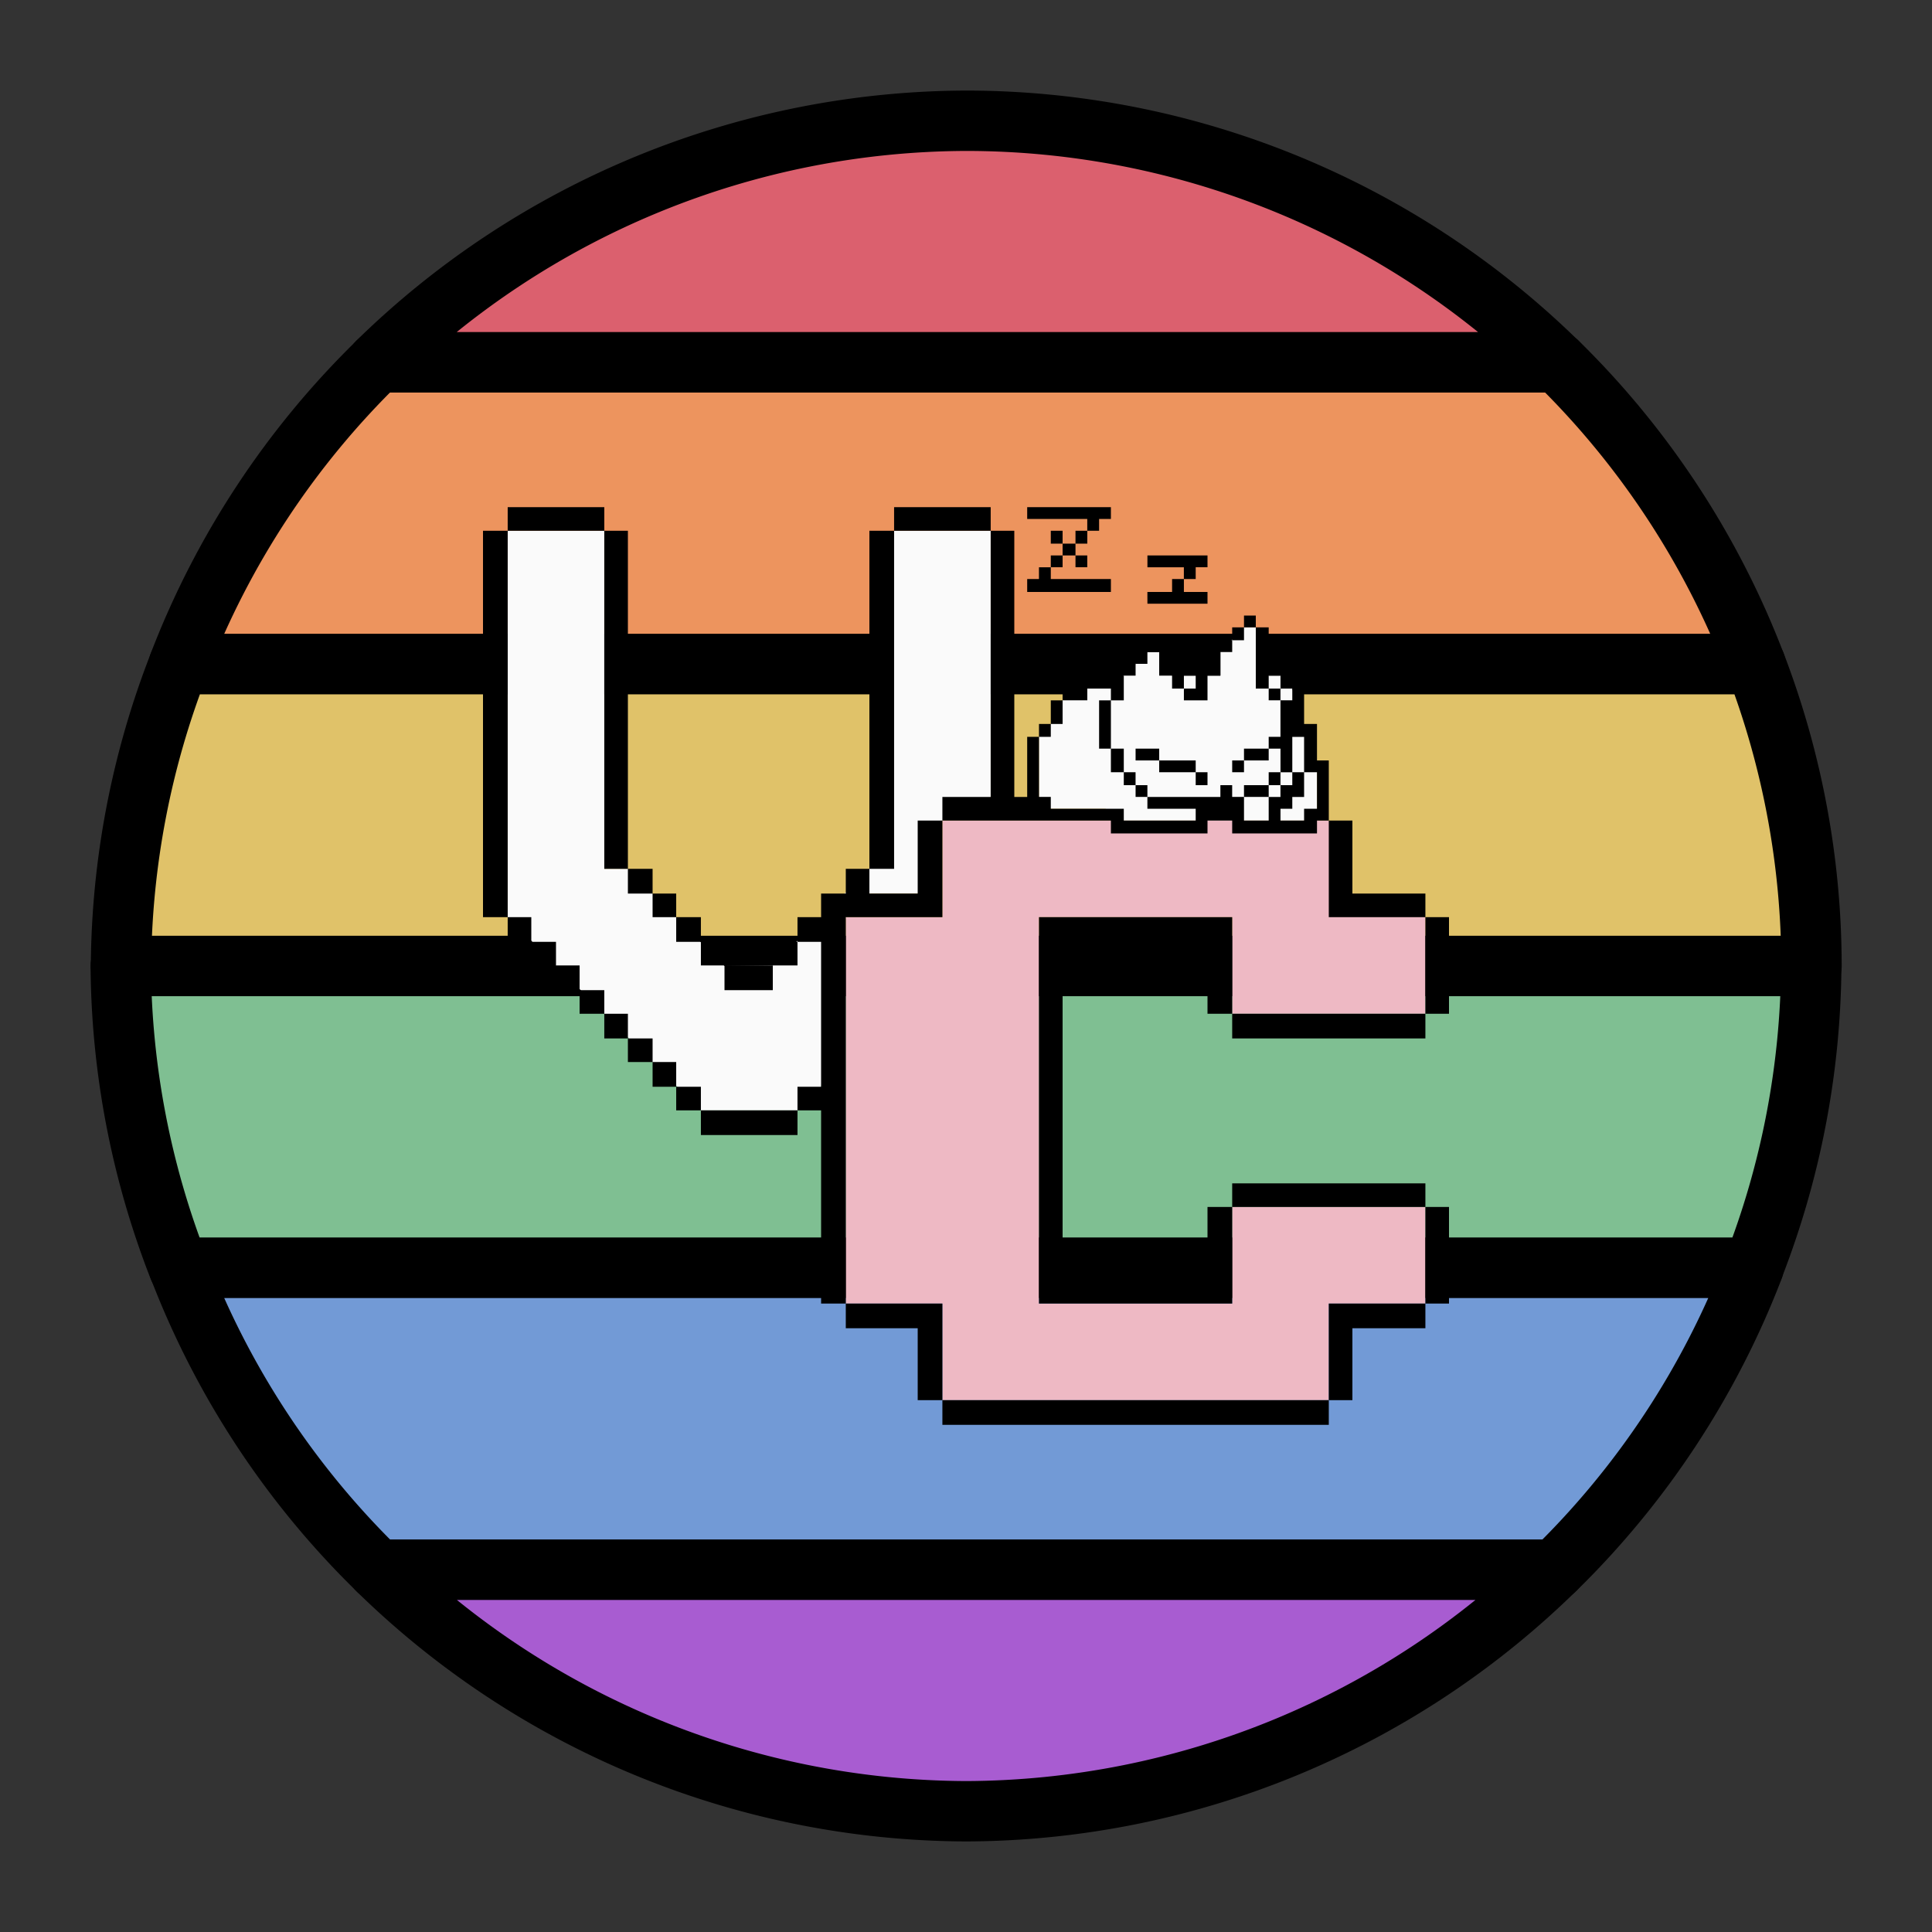 <svg xmlns="http://www.w3.org/2000/svg" width="64" height="64"><rect width="100%" height="100%" fill="#333333" stroke="none"/><circle cx="32" cy="32" r="28" fill="#fafafa" color="#5294e2"/><g stroke-width="0" style="stroke:#000;stroke-opacity:1;stroke-width:2;stroke-dasharray:none;stroke-linecap:round;stroke-linejoin:round"><path fill="#ed945e" d="M164.95 12a28 28 0 0 0-6.582 10h52.223a28 28 0 0 0-6.557-10z" style="paint-order:stroke fill markers;stroke:#000;stroke-opacity:1;stroke-width:2;stroke-dasharray:none;stroke-linecap:round;stroke-linejoin:round" transform="translate(-152.44)"/><path fill="#e0c269" d="M158.37 22a28 28 0 0 0-1.922 10h56a28 28 0 0 0-1.855-10z" style="paint-order:stroke fill markers;stroke:#000;stroke-opacity:1;stroke-width:2;stroke-dasharray:none;stroke-linecap:round;stroke-linejoin:round" transform="translate(-152.44)"/><path fill="#7fbf92" d="M156.44 32a28 28 0 0 0 1.922 10h52.156a28 28 0 0 0 1.922-10z" style="paint-order:stroke fill markers;stroke:#000;stroke-opacity:1;stroke-width:2;stroke-dasharray:none;stroke-linecap:round;stroke-linejoin:round" transform="translate(-152.44)"/><path fill="#729ad6" d="M158.37 42a28 28 0 0 0 6.582 10h38.992a28 28 0 0 0 6.582-10z" style="paint-order:stroke fill markers;stroke:#000;stroke-opacity:1;stroke-width:2;stroke-dasharray:none;stroke-linecap:round;stroke-linejoin:round" transform="translate(-152.44)"/><path fill="#a85cd1" d="M164.95 52a28 28 0 0 0 19.496 8 28 28 0 0 0 19.496-8z" style="paint-order:stroke fill markers;stroke:#000;stroke-opacity:1;stroke-width:2;stroke-dasharray:none;stroke-linecap:round;stroke-linejoin:round" transform="translate(-152.44)"/><path fill="#db606e" d="M184.44 4a28 28 0 0 0-19.496 8h39.084a28 28 0 0 0-19.588-8" style="paint-order:stroke fill markers;stroke:#000;stroke-opacity:1;stroke-width:2;stroke-dasharray:none;stroke-linecap:round;stroke-linejoin:round" transform="translate(-152.44)"/></g><path fill="#eeb9c4" d="M31.218 27.182h12.8L44.8 29.6l2.418.782v3.2h-6.4v-3.2h-6.4v12.8h6.4v-3.2h6.4v3.2h-3.2v3.2h-12.8v-3.2h-3.2v-12.8h3.2z" style="paint-order:stroke fill markers"/><path fill="#fafafa" d="M16.818 17.582h3.2v11.2h.782L24 32l1.6-.018 3.2-3.2.818-11.2h3.2V26.4l-1.6.782L30.4 29.6h-1.6l-.782.782L27.2 36l-.782.782h-3.2l-6.4-6.4zm17.6 6.827.391-.427.391-.782.818-.391 1.209-.427.391-.39.391-.392h.391l.427.782h1.6V21.6l.782-.818h.391l.427 1.6h.391l.391.427.818 2.773v1.21l-.427.39h-5.973l-.605-.39H34.81l-.39-.392z" style="paint-order:stroke fill markers"/><path d="M31.218 46.791v-.409H30.4V44h-2.382v-.818H27.2v-6.4h-.782v.818h-3.2v-.818H22.4V36h-.782v-.818H20.8V34.4h-.782v-.818H19.2V32.8h-.782v-.818H17.6V31.2h-.782v-.818H16v-12.8h.818V16.8h3.2v.782h.782v11.2h.818v.818h.782v.782h.818v.818H24v.782h1.6V31.2h.818v-.818h.782V29.6h.818v-.818h.782v-11.2h.818V16.8h3.2v.782h.782V26.4h.427v-1.991h.391v-.427h.391V23.2h.391v-.391h.818v-.427h1.209v-.391h.391V21.6h.391v-.391h.391v.39h.427v.392H40V21.6h.427v-.391h.391v-.427h.391v-.391h.391v.391h.427v1.21h.391v.39h.391v.427h.391v1.173h.427v1.209h.391v1.991h.782V29.6h2.418v.782H48v3.2h-.782v.818h-6.4v-.818H40V31.2h-4.8v11.2H40v-2.418h.818V39.2h6.4v.782H48v3.2h-.782V44H44.8v2.382h-.782v.818h-12.8zm12.8-2.009v-1.6h3.2v-3.2h-6.4v3.2h-6.4v-12.8h6.4v3.2h6.4v-3.2h-3.2v-3.2h-.391v.427h-2.809v-.427H40v.427h-3.2v-.427h-5.582V26.4h1.6v-8.818h-3.2v11.2H28.8v.818h1.6v-2.418h.818v3.2h-3.2v12.8h3.2v3.2h12.8zm-17.6-8.391V36h.782v-4.8h-.782v.782H25.6v.818H24v-.818h-.782V31.2H22.4v-.818h-.782V29.6H20.8v-.818h-.782v-11.2h-3.2v12.8h.782v.818h.818v.782h.782v.818h.818v.782h.782v.818h.818v.782h.782V36h.818v.782h3.2zm13.191-9.404v-.196h-1.6V26.4h2.418v-.391h.39v.39h.392v.783h.818V26.4h.39v-.391h.392v-.427h.391v.818h-.391v.391h-.391v.391h.782v-.391h.427v-1.209H43.2V24.41h-.391v1.173h-.391V24.8h-.391v-.391h.39v-1.21h.392v-.39h-.391v-.427h-.391v.427H41.6v-2.027h-.391v.427h-.391v.39h-.391v.783H40v.818h-.782v-.391h.391v-.427h-.391v.427h-.391v-.427H38.4V21.6h-.391v.391h-.391v.391h-.391v.818H36.8v-.391h-.782v.39H35.2v.783h-.391v.427h-.391v1.99h.391v.392h2.418v.391h2.382zm-1.991-.783v-.195h-.391v-.427H36.8V24.8h-.391v-1.6h.391v1.6h.427v.782h.39v.427h.392v.39h-.391zm3.591 0v-.195h.818v-.427h.39v.427h-.39v.39h-.818zm-1.6-.409v-.213H38.4v-.391h-.782V24.8h.782v.391h1.209v.391H40v.427h-.391zm1.209-.408v-.196h.391V24.8h.818v.391h-.818v.391h-.391zm1.209-2.383v-.195h.39v.39h-.39zm-4.018-3.2v-.195h.818v-.427h.39v-.39H38.01V18.4H40v.391h-.391v.391h-.391v.427H40v.39h-1.99zm-3.982-.408v-.214h.39v-.39h.392V18.4h.391v-.391h-.391v-.427h.391v.427h.427v-.427h.39v-.39h-1.99V16.8H36.8v.391h-.391v.391h-.391v.427h-.391v.391h.39v.391h-.39V18.4H35.2v.391h-.391v.391H36.8v.427h-2.773z"/></svg>